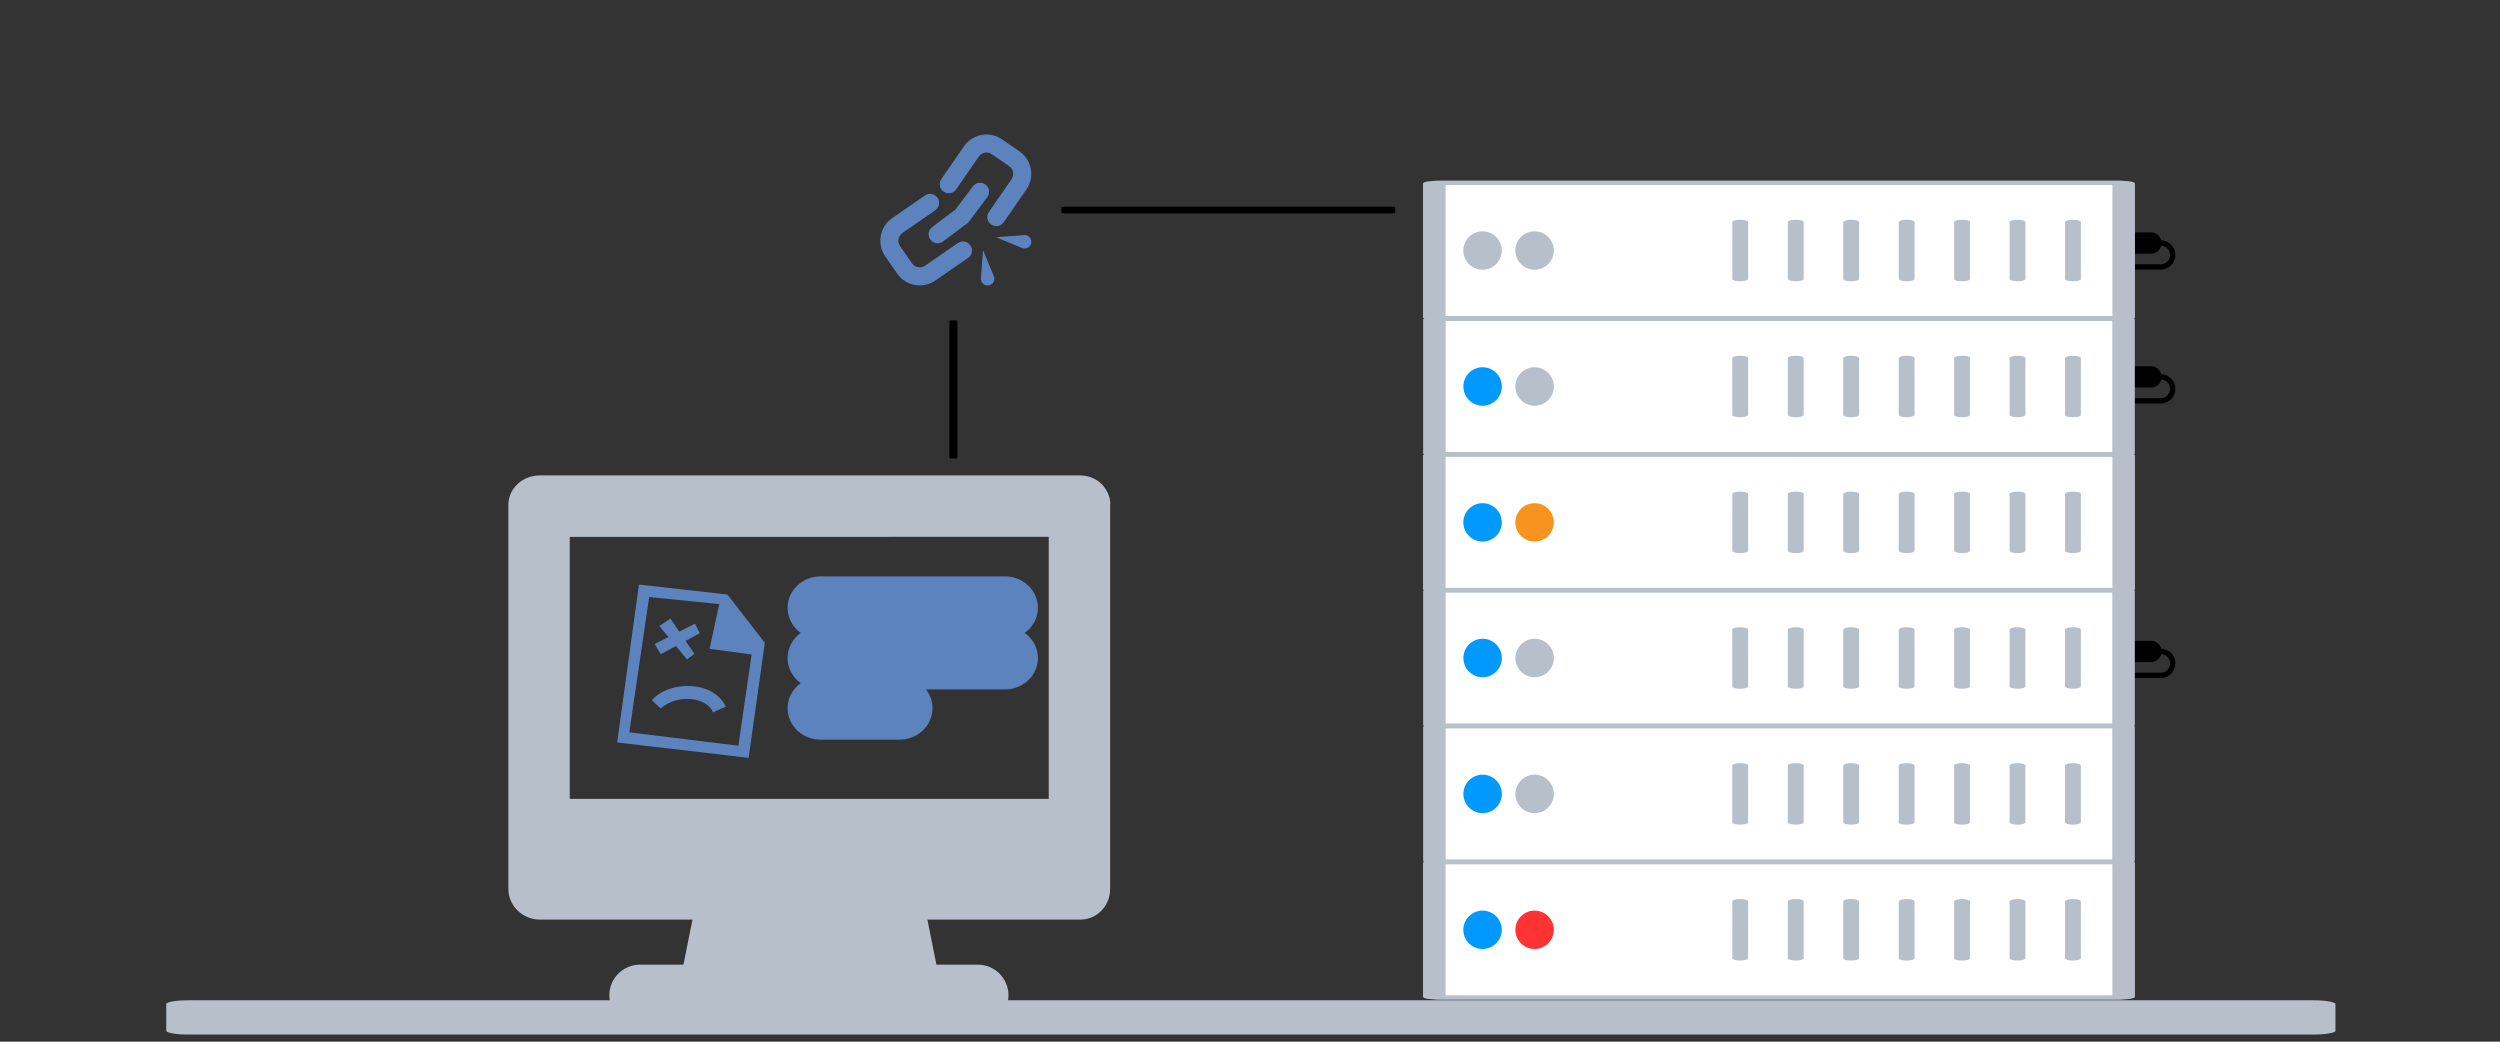 <?xml version="1.0" encoding="UTF-8" standalone="no"?>
<!-- Created with Inkscape (http://www.inkscape.org/) -->

<svg
   width="600mm"
   height="250mm"
   viewBox="0 0 600 250"
   version="1.1"
   id="svg5"
   xml:space="preserve"
   sodipodi:docname="ok.svg"
   inkscape:version="1.2.2 (732a01da63, 2022-12-09)"
   xmlns:inkscape="http://www.inkscape.org/namespaces/inkscape"
   xmlns:sodipodi="http://sodipodi.sourceforge.net/DTD/sodipodi-0.dtd"
   xmlns="http://www.w3.org/2000/svg"
   xmlns:svg="http://www.w3.org/2000/svg"><rect x="0" y="0" width="600" height="250" fill="#333333" stroke="none"/><sodipodi:namedview
     id="namedview7"
     pagecolor="#505050"
     bordercolor="#eeeeee"
     borderopacity="1"
     inkscape:showpageshadow="0"
     inkscape:pageopacity="0"
     inkscape:pagecheckerboard="0"
     inkscape:deskcolor="#505050"
     inkscape:document-units="mm"
     showgrid="false"
     inkscape:zoom="0.46604417"
     inkscape:cx="1280.9945"
     inkscape:cy="489.22402"
     inkscape:window-width="1366"
     inkscape:window-height="715"
     inkscape:window-x="-8"
     inkscape:window-y="-8"
     inkscape:window-maximized="1"
     inkscape:current-layer="layer1"
     showguides="false" /><defs
     id="defs2" /><g
     inkscape:label="Katman 1"
     inkscape:groupmode="layer"
     id="layer1"><g
       id="g4642"
       transform="matrix(0.638,0,0,0.638,0.658,-125.008)"><g
         transform="translate(807.214,367.181)"
         id="783242">
<g
   id="g4121">
		<g
   transform="translate(0,-76.819)"
   id="575310">
<path
   style="opacity:1;fill:#000000;fill-rule:nonzero;stroke:none;stroke-width:1;stroke-linecap:butt;stroke-linejoin:miter;stroke-miterlimit:4;stroke-dasharray:none;stroke-dashoffset:0"
   vector-effect="non-scaling-stroke"
   transform="translate(-12.091,-12.002)"
   d="M 16.86,8 A 4,4 0 0 0 13,5 H 6 V 8 H 2 v 2 h 4 v 3 h 7 a 4,4 0 0 0 3.85,-3 3.504,3.504 0 0 1 -0.35,7 H 2 v 2 H 16.5 A 5.503,5.503 0 0 0 16.86,8 Z"
   stroke-linecap="round"
   id="path4112" />
</g>
		<g
   transform="translate(0,-26.449)"
   id="990081">
<path
   style="opacity:1;fill:#000000;fill-rule:nonzero;stroke:none;stroke-width:1;stroke-linecap:butt;stroke-linejoin:miter;stroke-miterlimit:4;stroke-dasharray:none;stroke-dashoffset:0"
   vector-effect="non-scaling-stroke"
   transform="translate(-12.091,-12.002)"
   d="M 16.86,8 A 4,4 0 0 0 13,5 H 6 V 8 H 2 v 2 h 4 v 3 h 7 a 4,4 0 0 0 3.85,-3 3.504,3.504 0 0 1 -0.35,7 H 2 v 2 H 16.5 A 5.503,5.503 0 0 0 16.86,8 Z"
   stroke-linecap="round"
   id="path4115" />
</g>
		<g
   transform="translate(0,76.819)"
   id="49726">
<path
   style="opacity:1;fill:#000000;fill-rule:nonzero;stroke:none;stroke-width:1;stroke-linecap:butt;stroke-linejoin:miter;stroke-miterlimit:4;stroke-dasharray:none;stroke-dashoffset:0"
   vector-effect="non-scaling-stroke"
   transform="translate(-12.091,-12.002)"
   d="M 16.86,8 A 4,4 0 0 0 13,5 H 6 V 8 H 2 v 2 h 4 v 3 h 7 a 4,4 0 0 0 3.85,-3 3.504,3.504 0 0 1 -0.35,7 H 2 v 2 H 16.5 A 5.503,5.503 0 0 0 16.86,8 Z"
   stroke-linecap="round"
   id="path4118" />
</g>
</g>
</g><g
         transform="matrix(0.77,0,0,0.77,303.428,478.346)"
         id="646438">
<path
   style="opacity:1;fill:#b7bfcb;fill-rule:nonzero;stroke:none;stroke-width:0;stroke-linecap:butt;stroke-linejoin:miter;stroke-miterlimit:4;stroke-dasharray:none;stroke-dashoffset:0"
   vector-effect="non-scaling-stroke"
   transform="translate(-147.05,-147.05)"
   d="M 294.089,25.772 C 293.323,18.206 287.101,12.55 279.333,12.55 h -264 C 7.049,12.55 0,18.766 0,27.05 v 158.333 c 0,0.002 0,0.004 0,0.006 v 29.161 c 0,8.284 7.049,15 15.333,15 h 74.618 l -4.416,22 H 64.333 c -8.284,0 -15,6.716 -15,15 0,8.284 6.716,15 15,15 h 33.5 99 c 0.005,-0.001 0.013,-0.001 0.02,0 h 32.48 c 8.284,0 15,-6.716 15,-15 0,-8.284 -6.716,-15 -15,-15 H 209.13 l -4.416,-22 h 74.618 c 8.284,0 14.667,-6.716 14.667,-15 V 27.05 c 10e-4,-0.518 0.141,-0.777 0.09,-1.278 z M 264,42.55 v 128 H 30 v -128 z"
   stroke-linecap="round"
   id="path4124" />
</g><g
         transform="matrix(1.061,0,0,1.061,668.178,443.466)"
         id="752077">
<g
   id="g4169">
		<g
   transform="matrix(1.597,0,0,0.314,-1e-4,0)"
   id="636501">
<path
   style="opacity:1;fill:#ffffff;fill-rule:nonzero;stroke:#b7bfcb;stroke-width:5;stroke-linecap:butt;stroke-linejoin:miter;stroke-miterlimit:4;stroke-dasharray:none;stroke-dashoffset:0"
   vector-effect="non-scaling-stroke"
   transform="translate(-79,-79)"
   d="m 154.685,2.5 h 0.026 l 0.027,-5.5e-4 c 0.412,-0.009 0.753,0.319 0.762,0.73 v 2.9e-4 c 0,0.01 0,0.021 0,0.032 l -0.001,0.026 V 3.315 154.686 c 0,0.449 -0.364,0.814 -0.814,0.814 H 3.314 C 2.864,155.5 2.5,155.135 2.5,154.686 V 3.315 C 2.5,2.865 2.865,2.5 3.314,2.5 Z"
   stroke-linecap="round"
   id="path4127" />
</g>
		<g
   transform="translate(45.231)"
   id="763562">
<g
   id="g4157">
		<g
   transform="matrix(0,0.838,-2.808,0,58.988,-2e-4)"
   id="Layer_2-5">
<path
   style="opacity:1;fill:#b7bfcb;fill-rule:nonzero;stroke:none;stroke-width:0;stroke-linecap:butt;stroke-linejoin:miter;stroke-miterlimit:4;stroke-dasharray:none;stroke-dashoffset:0"
   transform="translate(-16,-9)"
   d="M 28,10 H 4 A 1,1 0 0 1 4,8 h 24 a 1,1 0 0 1 0,2 z"
   stroke-linecap="round"
   id="path4130" />
</g>
		<g
   transform="matrix(0,0.838,-2.808,0,39.329,-2e-4)"
   id="g4135">
<path
   style="opacity:1;fill:#b7bfcb;fill-rule:nonzero;stroke:none;stroke-width:0;stroke-linecap:butt;stroke-linejoin:miter;stroke-miterlimit:4;stroke-dasharray:none;stroke-dashoffset:0"
   transform="translate(-16,-16)"
   d="M 28,17 H 4 a 1,1 0 0 1 0,-2 h 24 a 1,1 0 0 1 0,2 z"
   stroke-linecap="round"
   id="path4133" />
</g>
		<g
   transform="matrix(0,0.838,-2.808,0,19.67,-2e-4)"
   id="g4139">
<path
   style="opacity:1;fill:#b7bfcb;fill-rule:nonzero;stroke:none;stroke-width:0;stroke-linecap:butt;stroke-linejoin:miter;stroke-miterlimit:4;stroke-dasharray:none;stroke-dashoffset:0"
   transform="translate(-16,-23)"
   d="M 28,24 H 4 a 1,1 0 0 1 0,-2 h 24 a 1,1 0 0 1 0,2 z"
   stroke-linecap="round"
   id="path4137" />
</g>
		<g
   transform="matrix(0,0.838,-2.808,0,0.026,-2e-4)"
   id="g4143">
<path
   style="opacity:1;fill:#b7bfcb;fill-rule:nonzero;stroke:none;stroke-width:0;stroke-linecap:butt;stroke-linejoin:miter;stroke-miterlimit:4;stroke-dasharray:none;stroke-dashoffset:0"
   transform="translate(-16,-9)"
   d="M 28,10 H 4 A 1,1 0 0 1 4,8 h 24 a 1,1 0 0 1 0,2 z"
   stroke-linecap="round"
   id="path4141" />
</g>
		<g
   transform="matrix(0,0.838,-2.808,0,-19.633,-2e-4)"
   id="g4147">
<path
   style="opacity:1;fill:#b7bfcb;fill-rule:nonzero;stroke:none;stroke-width:0;stroke-linecap:butt;stroke-linejoin:miter;stroke-miterlimit:4;stroke-dasharray:none;stroke-dashoffset:0"
   transform="translate(-16,-16)"
   d="M 28,17 H 4 a 1,1 0 0 1 0,-2 h 24 a 1,1 0 0 1 0,2 z"
   stroke-linecap="round"
   id="path4145" />
</g>
		<g
   transform="matrix(0,0.838,-2.808,0,-39.292,-2e-4)"
   id="g4151">
<path
   style="opacity:1;fill:#b7bfcb;fill-rule:nonzero;stroke:none;stroke-width:0;stroke-linecap:butt;stroke-linejoin:miter;stroke-miterlimit:4;stroke-dasharray:none;stroke-dashoffset:0"
   transform="translate(-16,-23)"
   d="M 28,24 H 4 a 1,1 0 0 1 0,-2 h 24 a 1,1 0 0 1 0,2 z"
   stroke-linecap="round"
   id="path4149" />
</g>
		<g
   transform="matrix(0,0.838,-2.808,0,-58.988,-2e-4)"
   id="g4155">
<path
   style="opacity:1;fill:#b7bfcb;fill-rule:nonzero;stroke:none;stroke-width:0;stroke-linecap:butt;stroke-linejoin:miter;stroke-miterlimit:4;stroke-dasharray:none;stroke-dashoffset:0"
   transform="translate(-16,-16)"
   d="M 28,17 H 4 a 1,1 0 0 1 0,-2 h 24 a 1,1 0 0 1 0,2 z"
   stroke-linecap="round"
   id="path4153" />
</g>
</g>
</g>
		<g
   transform="translate(-95.861,-0.002)"
   id="483744">
<g
   id="g4166">
		<g
   transform="matrix(0.147,0,0,0.087,-9.222,9e-4)"
   id="61229-5">
<path
   style="opacity:1;fill:#0099ff;fill-rule:nonzero;stroke:none;stroke-width:0;stroke-linecap:butt;stroke-linejoin:miter;stroke-miterlimit:4;stroke-dasharray:none;stroke-dashoffset:0"
   vector-effect="non-scaling-stroke"
   transform="translate(-78.5,-78.5)"
   d="M 78.5,0 C 52.942,0 32.117,35.227 32.117,78.5 c 0,43.273 20.825,78.5 46.383,78.5 25.558,0 46.383,-35.227 46.383,-78.5 C 124.883,35.227 104.058,0 78.5,0 Z"
   stroke-linecap="round"
   id="path4160" />
</g>
		<g
   transform="matrix(0.147,0,0,0.087,9.222,-0.001)"
   id="81755-6">
<path
   style="opacity:1;fill:#b7bfcb;fill-rule:nonzero;stroke:none;stroke-width:0;stroke-linecap:butt;stroke-linejoin:miter;stroke-miterlimit:4;stroke-dasharray:none;stroke-dashoffset:0"
   vector-effect="non-scaling-stroke"
   transform="translate(-78.5,-78.5)"
   d="M 78.5,0 C 52.942,0 32.117,35.227 32.117,78.5 c 0,43.273 20.825,78.5 46.383,78.5 25.558,0 46.383,-35.227 46.383,-78.5 C 124.883,35.227 104.058,0 78.5,0 Z"
   stroke-linecap="round"
   id="path4163" />
</g>
</g>
</g>
</g>
</g><g
         transform="matrix(1.061,0,0,1.061,668.178,494.591)"
         id="50071">
<g
   id="g4217">
		<g
   transform="matrix(1.597,0,0,0.314,-1e-4,0)"
   id="696108">
<path
   style="opacity:1;fill:#ffffff;fill-rule:nonzero;stroke:#b7bfcb;stroke-width:5;stroke-linecap:butt;stroke-linejoin:miter;stroke-miterlimit:4;stroke-dasharray:none;stroke-dashoffset:0"
   vector-effect="non-scaling-stroke"
   transform="translate(-79,-79)"
   d="m 154.685,2.5 h 0.026 l 0.027,-5.5e-4 c 0.412,-0.009 0.753,0.319 0.762,0.73 v 2.9e-4 c 0,0.01 0,0.021 0,0.032 l -0.001,0.026 V 3.315 154.686 c 0,0.449 -0.364,0.814 -0.814,0.814 H 3.314 C 2.864,155.5 2.5,155.135 2.5,154.686 V 3.315 C 2.5,2.865 2.865,2.5 3.314,2.5 Z"
   stroke-linecap="round"
   id="path4172" />
</g>
		<g
   transform="translate(45.231)"
   id="915377">
<g
   id="g4203">
		<g
   transform="matrix(0,0.838,-2.808,0,58.988,-2e-4)"
   id="g4177">
<path
   style="opacity:1;fill:#b7bfcb;fill-rule:nonzero;stroke:none;stroke-width:0;stroke-linecap:butt;stroke-linejoin:miter;stroke-miterlimit:4;stroke-dasharray:none;stroke-dashoffset:0"
   transform="translate(-16,-9)"
   d="M 28,10 H 4 A 1,1 0 0 1 4,8 h 24 a 1,1 0 0 1 0,2 z"
   stroke-linecap="round"
   id="path4175" />
</g>
		<g
   transform="matrix(0,0.838,-2.808,0,39.329,-2e-4)"
   id="g4181">
<path
   style="opacity:1;fill:#b7bfcb;fill-rule:nonzero;stroke:none;stroke-width:0;stroke-linecap:butt;stroke-linejoin:miter;stroke-miterlimit:4;stroke-dasharray:none;stroke-dashoffset:0"
   transform="translate(-16,-16)"
   d="M 28,17 H 4 a 1,1 0 0 1 0,-2 h 24 a 1,1 0 0 1 0,2 z"
   stroke-linecap="round"
   id="path4179" />
</g>
		<g
   transform="matrix(0,0.838,-2.808,0,19.67,-2e-4)"
   id="g4185">
<path
   style="opacity:1;fill:#b7bfcb;fill-rule:nonzero;stroke:none;stroke-width:0;stroke-linecap:butt;stroke-linejoin:miter;stroke-miterlimit:4;stroke-dasharray:none;stroke-dashoffset:0"
   transform="translate(-16,-23)"
   d="M 28,24 H 4 a 1,1 0 0 1 0,-2 h 24 a 1,1 0 0 1 0,2 z"
   stroke-linecap="round"
   id="path4183" />
</g>
		<g
   transform="matrix(0,0.838,-2.808,0,0.026,-2e-4)"
   id="g4189">
<path
   style="opacity:1;fill:#b7bfcb;fill-rule:nonzero;stroke:none;stroke-width:0;stroke-linecap:butt;stroke-linejoin:miter;stroke-miterlimit:4;stroke-dasharray:none;stroke-dashoffset:0"
   transform="translate(-16,-9)"
   d="M 28,10 H 4 A 1,1 0 0 1 4,8 h 24 a 1,1 0 0 1 0,2 z"
   stroke-linecap="round"
   id="path4187" />
</g>
		<g
   transform="matrix(0,0.838,-2.808,0,-19.633,-2e-4)"
   id="g4193">
<path
   style="opacity:1;fill:#b7bfcb;fill-rule:nonzero;stroke:none;stroke-width:0;stroke-linecap:butt;stroke-linejoin:miter;stroke-miterlimit:4;stroke-dasharray:none;stroke-dashoffset:0"
   transform="translate(-16,-16)"
   d="M 28,17 H 4 a 1,1 0 0 1 0,-2 h 24 a 1,1 0 0 1 0,2 z"
   stroke-linecap="round"
   id="path4191" />
</g>
		<g
   transform="matrix(0,0.838,-2.808,0,-39.292,-2e-4)"
   id="g4197">
<path
   style="opacity:1;fill:#b7bfcb;fill-rule:nonzero;stroke:none;stroke-width:0;stroke-linecap:butt;stroke-linejoin:miter;stroke-miterlimit:4;stroke-dasharray:none;stroke-dashoffset:0"
   transform="translate(-16,-23)"
   d="M 28,24 H 4 a 1,1 0 0 1 0,-2 h 24 a 1,1 0 0 1 0,2 z"
   stroke-linecap="round"
   id="path4195" />
</g>
		<g
   transform="matrix(0,0.838,-2.808,0,-58.988,-2e-4)"
   id="g4201">
<path
   style="opacity:1;fill:#b7bfcb;fill-rule:nonzero;stroke:none;stroke-width:0;stroke-linecap:butt;stroke-linejoin:miter;stroke-miterlimit:4;stroke-dasharray:none;stroke-dashoffset:0"
   transform="translate(-16,-16)"
   d="M 28,17 H 4 a 1,1 0 0 1 0,-2 h 24 a 1,1 0 0 1 0,2 z"
   stroke-linecap="round"
   id="path4199" />
</g>
</g>
</g>
		<g
   transform="translate(-95.861,-0.002)"
   id="838963">
<g
   id="g4214">
		<g
   transform="matrix(0.147,0,0,0.087,-9.222,9e-4)"
   id="g4208">
<path
   style="opacity:1;fill:#0099ff;fill-rule:nonzero;stroke:none;stroke-width:0;stroke-linecap:butt;stroke-linejoin:miter;stroke-miterlimit:4;stroke-dasharray:none;stroke-dashoffset:0"
   vector-effect="non-scaling-stroke"
   transform="translate(-78.5,-78.5)"
   d="M 78.5,0 C 52.942,0 32.117,35.227 32.117,78.5 c 0,43.273 20.825,78.5 46.383,78.5 25.558,0 46.383,-35.227 46.383,-78.5 C 124.883,35.227 104.058,0 78.5,0 Z"
   stroke-linecap="round"
   id="path4206" />
</g>
		<g
   transform="matrix(0.147,0,0,0.087,9.222,-0.001)"
   id="g4212">
<path
   style="opacity:1;fill:#b7bfcb;fill-rule:nonzero;stroke:none;stroke-width:0;stroke-linecap:butt;stroke-linejoin:miter;stroke-miterlimit:4;stroke-dasharray:none;stroke-dashoffset:0"
   vector-effect="non-scaling-stroke"
   transform="translate(-78.5,-78.5)"
   d="M 78.5,0 C 52.942,0 32.117,35.227 32.117,78.5 c 0,43.273 20.825,78.5 46.383,78.5 25.558,0 46.383,-35.227 46.383,-78.5 C 124.883,35.227 104.058,0 78.5,0 Z"
   stroke-linecap="round"
   id="path4210" />
</g>
</g>
</g>
</g>
</g><g
         transform="matrix(0.157,0,0,0.035,461.012,274.949)"
         id="922688">
<path
   style="opacity:1;fill:#000000;fill-rule:nonzero;stroke:none;stroke-width:0;stroke-linecap:butt;stroke-linejoin:miter;stroke-miterlimit:4;stroke-dasharray:none;stroke-dashoffset:0"
   vector-effect="non-scaling-stroke"
   transform="translate(-512,-512)"
   d="M 904,476 H 120 c -4.4,0 -8,3.6 -8,8 v 56 c 0,4.4 3.6,8 8,8 h 784 c 4.4,0 8,-3.6 8,-8 v -56 c 0,-4.4 -3.6,-8 -8,-8 z"
   stroke-linecap="round"
   id="path4220" />
</g><g
         transform="matrix(4.956,0,0,4.724,342.321,443.466)"
         id="528499">
<path
   style="opacity:1;fill:none;fill-rule:nonzero;stroke:#5c83be;stroke-width:5;stroke-linecap:round;stroke-linejoin:round;stroke-miterlimit:4;stroke-dasharray:none;stroke-dashoffset:0"
   vector-effect="non-scaling-stroke"
   transform="translate(-12,-12)"
   d="M 5,8 H 19 M 5,12 H 19 M 5,16 h 6"
   stroke-linecap="round"
   id="path4223" />
</g><g
         transform="matrix(0,0.065,-0.042,0,357.61,342.462)"
         id="525840">
<path
   style="opacity:1;fill:#000000;fill-rule:nonzero;stroke:none;stroke-width:0;stroke-linecap:butt;stroke-linejoin:miter;stroke-miterlimit:4;stroke-dasharray:none;stroke-dashoffset:0"
   vector-effect="non-scaling-stroke"
   transform="translate(-512,-512)"
   d="M 904,476 H 120 c -4.4,0 -8,3.6 -8,8 v 56 c 0,4.4 3.6,8 8,8 h 784 c 4.4,0 8,-3.6 8,-8 v -56 c 0,-4.4 -3.6,-8 -8,-8 z"
   stroke-linecap="round"
   id="path4226" />
</g><g
         transform="matrix(1.02,0,0,0.179,469.51,578.667)"
         id="755493">
<path
   style="opacity:1;fill:#b7bfcb;fill-rule:nonzero;stroke:none;stroke-width:0;stroke-linecap:butt;stroke-linejoin:miter;stroke-miterlimit:4;stroke-dasharray:none;stroke-dashoffset:0"
   vector-effect="non-scaling-stroke"
   transform="translate(-512,-512)"
   d="M 904,476 H 120 c -4.4,0 -8,3.6 -8,8 v 56 c 0,4.4 3.6,8 8,8 h 784 c 4.4,0 8,-3.6 8,-8 v -56 c 0,-4.4 -3.6,-8 -8,-8 z"
   stroke-linecap="round"
   id="path4229" />
</g><g
         transform="matrix(1.061,0,0,1.061,668.178,341.328)"
         id="410936">
<g
   id="g4277">
		<g
   transform="matrix(1.597,0,0,0.314,-1e-4,0)"
   id="581033">
<path
   style="opacity:1;fill:#ffffff;fill-rule:nonzero;stroke:#b7bfcb;stroke-width:5;stroke-linecap:butt;stroke-linejoin:miter;stroke-miterlimit:4;stroke-dasharray:none;stroke-dashoffset:0"
   vector-effect="non-scaling-stroke"
   transform="translate(-79,-79)"
   d="m 154.685,2.5 h 0.026 l 0.027,-5.5e-4 c 0.412,-0.009 0.753,0.319 0.762,0.73 v 2.9e-4 c 0,0.01 0,0.021 0,0.032 l -0.001,0.026 V 3.315 154.686 c 0,0.449 -0.364,0.814 -0.814,0.814 H 3.314 C 2.864,155.5 2.5,155.135 2.5,154.686 V 3.315 C 2.5,2.865 2.865,2.5 3.314,2.5 Z"
   stroke-linecap="round"
   id="path4232" />
</g>
		<g
   transform="translate(45.231)"
   id="293083">
<g
   id="g4263">
		<g
   transform="matrix(0,0.838,-2.808,0,58.988,-2e-4)"
   id="g4237">
<path
   style="opacity:1;fill:#b7bfcb;fill-rule:nonzero;stroke:none;stroke-width:0;stroke-linecap:butt;stroke-linejoin:miter;stroke-miterlimit:4;stroke-dasharray:none;stroke-dashoffset:0"
   transform="translate(-16,-9)"
   d="M 28,10 H 4 A 1,1 0 0 1 4,8 h 24 a 1,1 0 0 1 0,2 z"
   stroke-linecap="round"
   id="path4235" />
</g>
		<g
   transform="matrix(0,0.838,-2.808,0,39.329,-2e-4)"
   id="g4241">
<path
   style="opacity:1;fill:#b7bfcb;fill-rule:nonzero;stroke:none;stroke-width:0;stroke-linecap:butt;stroke-linejoin:miter;stroke-miterlimit:4;stroke-dasharray:none;stroke-dashoffset:0"
   transform="translate(-16,-16)"
   d="M 28,17 H 4 a 1,1 0 0 1 0,-2 h 24 a 1,1 0 0 1 0,2 z"
   stroke-linecap="round"
   id="path4239" />
</g>
		<g
   transform="matrix(0,0.838,-2.808,0,19.67,-2e-4)"
   id="g4245">
<path
   style="opacity:1;fill:#b7bfcb;fill-rule:nonzero;stroke:none;stroke-width:0;stroke-linecap:butt;stroke-linejoin:miter;stroke-miterlimit:4;stroke-dasharray:none;stroke-dashoffset:0"
   transform="translate(-16,-23)"
   d="M 28,24 H 4 a 1,1 0 0 1 0,-2 h 24 a 1,1 0 0 1 0,2 z"
   stroke-linecap="round"
   id="path4243" />
</g>
		<g
   transform="matrix(0,0.838,-2.808,0,0.026,-2e-4)"
   id="g4249">
<path
   style="opacity:1;fill:#b7bfcb;fill-rule:nonzero;stroke:none;stroke-width:0;stroke-linecap:butt;stroke-linejoin:miter;stroke-miterlimit:4;stroke-dasharray:none;stroke-dashoffset:0"
   transform="translate(-16,-9)"
   d="M 28,10 H 4 A 1,1 0 0 1 4,8 h 24 a 1,1 0 0 1 0,2 z"
   stroke-linecap="round"
   id="path4247" />
</g>
		<g
   transform="matrix(0,0.838,-2.808,0,-19.633,-2e-4)"
   id="g4253">
<path
   style="opacity:1;fill:#b7bfcb;fill-rule:nonzero;stroke:none;stroke-width:0;stroke-linecap:butt;stroke-linejoin:miter;stroke-miterlimit:4;stroke-dasharray:none;stroke-dashoffset:0"
   transform="translate(-16,-16)"
   d="M 28,17 H 4 a 1,1 0 0 1 0,-2 h 24 a 1,1 0 0 1 0,2 z"
   stroke-linecap="round"
   id="path4251" />
</g>
		<g
   transform="matrix(0,0.838,-2.808,0,-39.292,-2e-4)"
   id="g4257">
<path
   style="opacity:1;fill:#b7bfcb;fill-rule:nonzero;stroke:none;stroke-width:0;stroke-linecap:butt;stroke-linejoin:miter;stroke-miterlimit:4;stroke-dasharray:none;stroke-dashoffset:0"
   transform="translate(-16,-23)"
   d="M 28,24 H 4 a 1,1 0 0 1 0,-2 h 24 a 1,1 0 0 1 0,2 z"
   stroke-linecap="round"
   id="path4255" />
</g>
		<g
   transform="matrix(0,0.838,-2.808,0,-58.988,-2e-4)"
   id="g4261">
<path
   style="opacity:1;fill:#b7bfcb;fill-rule:nonzero;stroke:none;stroke-width:0;stroke-linecap:butt;stroke-linejoin:miter;stroke-miterlimit:4;stroke-dasharray:none;stroke-dashoffset:0"
   transform="translate(-16,-16)"
   d="M 28,17 H 4 a 1,1 0 0 1 0,-2 h 24 a 1,1 0 0 1 0,2 z"
   stroke-linecap="round"
   id="path4259" />
</g>
</g>
</g>
		<g
   transform="translate(-95.861,-0.002)"
   id="921998">
<g
   id="g4274">
		<g
   transform="matrix(0.147,0,0,0.087,-9.222,9e-4)"
   id="g4268">
<path
   style="opacity:1;fill:#0099ff;fill-rule:nonzero;stroke:none;stroke-width:0;stroke-linecap:butt;stroke-linejoin:miter;stroke-miterlimit:4;stroke-dasharray:none;stroke-dashoffset:0"
   vector-effect="non-scaling-stroke"
   transform="translate(-78.5,-78.5)"
   d="M 78.5,0 C 52.942,0 32.117,35.227 32.117,78.5 c 0,43.273 20.825,78.5 46.383,78.5 25.558,0 46.383,-35.227 46.383,-78.5 C 124.883,35.227 104.058,0 78.5,0 Z"
   stroke-linecap="round"
   id="path4266" />
</g>
		<g
   transform="matrix(0.147,0,0,0.087,9.222,-0.001)"
   id="g4272">
<path
   style="opacity:1;fill:#b7bfcb;fill-rule:nonzero;stroke:none;stroke-width:0;stroke-linecap:butt;stroke-linejoin:miter;stroke-miterlimit:4;stroke-dasharray:none;stroke-dashoffset:0"
   vector-effect="non-scaling-stroke"
   transform="translate(-78.5,-78.5)"
   d="M 78.5,0 C 52.942,0 32.117,35.227 32.117,78.5 c 0,43.273 20.825,78.5 46.383,78.5 25.558,0 46.383,-35.227 46.383,-78.5 C 124.883,35.227 104.058,0 78.5,0 Z"
   stroke-linecap="round"
   id="path4270" />
</g>
</g>
</g>
</g>
</g><g
         transform="translate(668.178,392.442)"
         id="512161">
<g
   id="g4325">
		<g
   transform="matrix(1.695,0,0,0.333,0.003,-0.001)"
   id="957797">
<path
   style="opacity:1;fill:#ffffff;fill-rule:nonzero;stroke:#b7bfcb;stroke-width:5;stroke-linecap:butt;stroke-linejoin:miter;stroke-miterlimit:4;stroke-dasharray:none;stroke-dashoffset:0"
   vector-effect="non-scaling-stroke"
   transform="translate(-79,-79)"
   d="m 154.685,2.5 h 0.026 l 0.027,-5.5e-4 c 0.412,-0.009 0.753,0.319 0.762,0.73 v 2.9e-4 c 0,0.01 0,0.021 0,0.032 l -0.001,0.026 V 3.315 154.686 c 0,0.449 -0.364,0.814 -0.814,0.814 H 3.314 C 2.864,155.5 2.5,155.135 2.5,154.686 V 3.315 C 2.5,2.865 2.865,2.5 3.314,2.5 Z"
   stroke-linecap="round"
   id="path4280" />
</g>
		<g
   transform="matrix(1.061,0,0,1.061,47.999,0)"
   id="883021">
<g
   id="g4311">
		<g
   transform="matrix(0,0.838,-2.808,0,58.988,-2e-4)"
   id="g4285">
<path
   style="opacity:1;fill:#b7bfcb;fill-rule:nonzero;stroke:none;stroke-width:0;stroke-linecap:butt;stroke-linejoin:miter;stroke-miterlimit:4;stroke-dasharray:none;stroke-dashoffset:0"
   transform="translate(-16,-9)"
   d="M 28,10 H 4 A 1,1 0 0 1 4,8 h 24 a 1,1 0 0 1 0,2 z"
   stroke-linecap="round"
   id="path4283" />
</g>
		<g
   transform="matrix(0,0.838,-2.808,0,39.329,-2e-4)"
   id="g4289">
<path
   style="opacity:1;fill:#b7bfcb;fill-rule:nonzero;stroke:none;stroke-width:0;stroke-linecap:butt;stroke-linejoin:miter;stroke-miterlimit:4;stroke-dasharray:none;stroke-dashoffset:0"
   transform="translate(-16,-16)"
   d="M 28,17 H 4 a 1,1 0 0 1 0,-2 h 24 a 1,1 0 0 1 0,2 z"
   stroke-linecap="round"
   id="path4287" />
</g>
		<g
   transform="matrix(0,0.838,-2.808,0,19.67,-2e-4)"
   id="g4293">
<path
   style="opacity:1;fill:#b7bfcb;fill-rule:nonzero;stroke:none;stroke-width:0;stroke-linecap:butt;stroke-linejoin:miter;stroke-miterlimit:4;stroke-dasharray:none;stroke-dashoffset:0"
   transform="translate(-16,-23)"
   d="M 28,24 H 4 a 1,1 0 0 1 0,-2 h 24 a 1,1 0 0 1 0,2 z"
   stroke-linecap="round"
   id="path4291" />
</g>
		<g
   transform="matrix(0,0.838,-2.808,0,0.026,-2e-4)"
   id="g4297">
<path
   style="opacity:1;fill:#b7bfcb;fill-rule:nonzero;stroke:none;stroke-width:0;stroke-linecap:butt;stroke-linejoin:miter;stroke-miterlimit:4;stroke-dasharray:none;stroke-dashoffset:0"
   transform="translate(-16,-9)"
   d="M 28,10 H 4 A 1,1 0 0 1 4,8 h 24 a 1,1 0 0 1 0,2 z"
   stroke-linecap="round"
   id="path4295" />
</g>
		<g
   transform="matrix(0,0.838,-2.808,0,-19.633,-2e-4)"
   id="g4301">
<path
   style="opacity:1;fill:#b7bfcb;fill-rule:nonzero;stroke:none;stroke-width:0;stroke-linecap:butt;stroke-linejoin:miter;stroke-miterlimit:4;stroke-dasharray:none;stroke-dashoffset:0"
   transform="translate(-16,-16)"
   d="M 28,17 H 4 a 1,1 0 0 1 0,-2 h 24 a 1,1 0 0 1 0,2 z"
   stroke-linecap="round"
   id="path4299" />
</g>
		<g
   transform="matrix(0,0.838,-2.808,0,-39.292,-2e-4)"
   id="g4305">
<path
   style="opacity:1;fill:#b7bfcb;fill-rule:nonzero;stroke:none;stroke-width:0;stroke-linecap:butt;stroke-linejoin:miter;stroke-miterlimit:4;stroke-dasharray:none;stroke-dashoffset:0"
   transform="translate(-16,-23)"
   d="M 28,24 H 4 a 1,1 0 0 1 0,-2 h 24 a 1,1 0 0 1 0,2 z"
   stroke-linecap="round"
   id="path4303" />
</g>
		<g
   transform="matrix(0,0.838,-2.808,0,-58.988,-2e-4)"
   id="g4309">
<path
   style="opacity:1;fill:#b7bfcb;fill-rule:nonzero;stroke:none;stroke-width:0;stroke-linecap:butt;stroke-linejoin:miter;stroke-miterlimit:4;stroke-dasharray:none;stroke-dashoffset:0"
   transform="translate(-16,-16)"
   d="M 28,17 H 4 a 1,1 0 0 1 0,-2 h 24 a 1,1 0 0 1 0,2 z"
   stroke-linecap="round"
   id="path4307" />
</g>
</g>
</g>
		<g
   transform="translate(-101.728,-0.002)"
   id="336868">
<g
   id="g4322">
		<g
   transform="matrix(0.156,0,0,0.092,-9.785,-4e-4)"
   id="g4316">
<path
   style="opacity:1;fill:#0099ff;fill-rule:nonzero;stroke:none;stroke-width:0;stroke-linecap:butt;stroke-linejoin:miter;stroke-miterlimit:4;stroke-dasharray:none;stroke-dashoffset:0"
   vector-effect="non-scaling-stroke"
   transform="translate(-78.5,-78.5)"
   d="M 78.5,0 C 52.942,0 32.117,35.227 32.117,78.5 c 0,43.273 20.825,78.5 46.383,78.5 25.558,0 46.383,-35.227 46.383,-78.5 C 124.883,35.227 104.058,0 78.5,0 Z"
   stroke-linecap="round"
   id="path4314" />
</g>
		<g
   transform="matrix(0.156,0,0,0.092,9.787,-0.002)"
   id="g4320">
<path
   style="opacity:1;fill:#f7931e;fill-rule:nonzero;stroke:none;stroke-width:0;stroke-linecap:butt;stroke-linejoin:miter;stroke-miterlimit:4;stroke-dasharray:none;stroke-dashoffset:0"
   vector-effect="non-scaling-stroke"
   transform="translate(-78.5,-78.5)"
   d="M 78.5,0 C 52.942,0 32.117,35.227 32.117,78.5 c 0,43.273 20.825,78.5 46.383,78.5 25.558,0 46.383,-35.227 46.383,-78.5 C 124.883,35.227 104.058,0 78.5,0 Z"
   stroke-linecap="round"
   id="path4318" />
</g>
</g>
</g>
</g>
</g><g
         transform="translate(668.18,545.708)"
         id="143712">
<g
   id="g4373">
		<g
   transform="scale(1.695,0.333)"
   id="900434">
<path
   style="opacity:1;fill:#ffffff;fill-rule:nonzero;stroke:#b7bfcb;stroke-width:5;stroke-linecap:butt;stroke-linejoin:miter;stroke-miterlimit:4;stroke-dasharray:none;stroke-dashoffset:0"
   vector-effect="non-scaling-stroke"
   transform="translate(-79,-79)"
   d="m 154.685,2.5 h 0.026 l 0.027,-5.5e-4 c 0.412,-0.009 0.753,0.319 0.762,0.73 v 2.9e-4 c 0,0.01 0,0.021 0,0.032 l -0.001,0.026 V 3.315 154.686 c 0,0.449 -0.364,0.814 -0.814,0.814 H 3.314 C 2.864,155.5 2.5,155.135 2.5,154.686 V 3.315 C 2.5,2.865 2.865,2.5 3.314,2.5 Z"
   stroke-linecap="round"
   id="path4328" />
</g>
		<g
   transform="translate(-101.73,-0.001)"
   id="860095">
<g
   id="g4339">
		<g
   transform="matrix(0.156,0,0,0.092,-9.785,-4e-4)"
   id="g4333">
<path
   style="opacity:1;fill:#0099ff;fill-rule:nonzero;stroke:none;stroke-width:0;stroke-linecap:butt;stroke-linejoin:miter;stroke-miterlimit:4;stroke-dasharray:none;stroke-dashoffset:0"
   vector-effect="non-scaling-stroke"
   transform="translate(-78.5,-78.5)"
   d="M 78.5,0 C 52.942,0 32.117,35.227 32.117,78.5 c 0,43.273 20.825,78.5 46.383,78.5 25.558,0 46.383,-35.227 46.383,-78.5 C 124.883,35.227 104.058,0 78.5,0 Z"
   stroke-linecap="round"
   id="path4331" />
</g>
		<g
   transform="matrix(0.156,0,0,0.092,9.787,-0.002)"
   id="g4337">
<path
   style="opacity:1;fill:#ff3333;fill-rule:nonzero;stroke:none;stroke-width:0;stroke-linecap:butt;stroke-linejoin:miter;stroke-miterlimit:4;stroke-dasharray:none;stroke-dashoffset:0"
   vector-effect="non-scaling-stroke"
   transform="translate(-78.5,-78.5)"
   d="M 78.5,0 C 52.942,0 32.117,35.227 32.117,78.5 c 0,43.273 20.825,78.5 46.383,78.5 25.558,0 46.383,-35.227 46.383,-78.5 C 124.883,35.227 104.058,0 78.5,0 Z"
   stroke-linecap="round"
   id="path4335" />
</g>
</g>
</g>
		<g
   transform="matrix(1.061,0,0,1.061,47.996,0.001)"
   id="66454">
<g
   id="g4370">
		<g
   transform="matrix(0,0.838,-2.808,0,58.988,-2e-4)"
   id="g4344">
<path
   style="opacity:1;fill:#b7bfcb;fill-rule:nonzero;stroke:none;stroke-width:0;stroke-linecap:butt;stroke-linejoin:miter;stroke-miterlimit:4;stroke-dasharray:none;stroke-dashoffset:0"
   transform="translate(-16,-9)"
   d="M 28,10 H 4 A 1,1 0 0 1 4,8 h 24 a 1,1 0 0 1 0,2 z"
   stroke-linecap="round"
   id="path4342" />
</g>
		<g
   transform="matrix(0,0.838,-2.808,0,39.329,-2e-4)"
   id="g4348">
<path
   style="opacity:1;fill:#b7bfcb;fill-rule:nonzero;stroke:none;stroke-width:0;stroke-linecap:butt;stroke-linejoin:miter;stroke-miterlimit:4;stroke-dasharray:none;stroke-dashoffset:0"
   transform="translate(-16,-16)"
   d="M 28,17 H 4 a 1,1 0 0 1 0,-2 h 24 a 1,1 0 0 1 0,2 z"
   stroke-linecap="round"
   id="path4346" />
</g>
		<g
   transform="matrix(0,0.838,-2.808,0,19.67,-2e-4)"
   id="g4352">
<path
   style="opacity:1;fill:#b7bfcb;fill-rule:nonzero;stroke:none;stroke-width:0;stroke-linecap:butt;stroke-linejoin:miter;stroke-miterlimit:4;stroke-dasharray:none;stroke-dashoffset:0"
   transform="translate(-16,-23)"
   d="M 28,24 H 4 a 1,1 0 0 1 0,-2 h 24 a 1,1 0 0 1 0,2 z"
   stroke-linecap="round"
   id="path4350" />
</g>
		<g
   transform="matrix(0,0.838,-2.808,0,0.026,-2e-4)"
   id="g4356">
<path
   style="opacity:1;fill:#b7bfcb;fill-rule:nonzero;stroke:none;stroke-width:0;stroke-linecap:butt;stroke-linejoin:miter;stroke-miterlimit:4;stroke-dasharray:none;stroke-dashoffset:0"
   transform="translate(-16,-9)"
   d="M 28,10 H 4 A 1,1 0 0 1 4,8 h 24 a 1,1 0 0 1 0,2 z"
   stroke-linecap="round"
   id="path4354" />
</g>
		<g
   transform="matrix(0,0.838,-2.808,0,-19.633,-2e-4)"
   id="g4360">
<path
   style="opacity:1;fill:#b7bfcb;fill-rule:nonzero;stroke:none;stroke-width:0;stroke-linecap:butt;stroke-linejoin:miter;stroke-miterlimit:4;stroke-dasharray:none;stroke-dashoffset:0"
   transform="translate(-16,-16)"
   d="M 28,17 H 4 a 1,1 0 0 1 0,-2 h 24 a 1,1 0 0 1 0,2 z"
   stroke-linecap="round"
   id="path4358" />
</g>
		<g
   transform="matrix(0,0.838,-2.808,0,-39.292,-2e-4)"
   id="g4364">
<path
   style="opacity:1;fill:#b7bfcb;fill-rule:nonzero;stroke:none;stroke-width:0;stroke-linecap:butt;stroke-linejoin:miter;stroke-miterlimit:4;stroke-dasharray:none;stroke-dashoffset:0"
   transform="translate(-16,-23)"
   d="M 28,24 H 4 a 1,1 0 0 1 0,-2 h 24 a 1,1 0 0 1 0,2 z"
   stroke-linecap="round"
   id="path4362" />
</g>
		<g
   transform="matrix(0,0.838,-2.808,0,-58.988,-2e-4)"
   id="g4368">
<path
   style="opacity:1;fill:#b7bfcb;fill-rule:nonzero;stroke:none;stroke-width:0;stroke-linecap:butt;stroke-linejoin:miter;stroke-miterlimit:4;stroke-dasharray:none;stroke-dashoffset:0"
   transform="translate(-16,-16)"
   d="M 28,17 H 4 a 1,1 0 0 1 0,-2 h 24 a 1,1 0 0 1 0,2 z"
   stroke-linecap="round"
   id="path4366" />
</g>
</g>
</g>
</g>
</g><g
         transform="translate(668.178,290.18)"
         id="242570">
<g
   id="g4421">
		<g
   transform="matrix(1.695,0,0,0.333,0.003,-0.001)"
   id="364676">
<path
   style="opacity:1;fill:#ffffff;fill-rule:nonzero;stroke:#b7bfcb;stroke-width:5;stroke-linecap:butt;stroke-linejoin:miter;stroke-miterlimit:4;stroke-dasharray:none;stroke-dashoffset:0"
   vector-effect="non-scaling-stroke"
   transform="translate(-79,-79)"
   d="m 154.685,2.5 h 0.026 l 0.027,-5.5e-4 c 0.412,-0.009 0.753,0.319 0.762,0.73 v 2.9e-4 c 0,0.01 0,0.021 0,0.032 l -0.001,0.026 V 3.315 154.686 c 0,0.449 -0.364,0.814 -0.814,0.814 H 3.314 C 2.864,155.5 2.5,155.135 2.5,154.686 V 3.315 C 2.5,2.865 2.865,2.5 3.314,2.5 Z"
   stroke-linecap="round"
   id="path4376" />
</g>
		<g
   transform="translate(-101.728,-0.002)"
   id="231833">
<g
   id="g4387">
		<g
   transform="matrix(0.156,0,0,0.092,-9.785,-4e-4)"
   id="g4381">
<path
   style="opacity:1;fill:#b7bfcb;fill-rule:nonzero;stroke:none;stroke-width:0;stroke-linecap:butt;stroke-linejoin:miter;stroke-miterlimit:4;stroke-dasharray:none;stroke-dashoffset:0"
   vector-effect="non-scaling-stroke"
   transform="translate(-78.5,-78.5)"
   d="M 78.5,0 C 52.942,0 32.117,35.227 32.117,78.5 c 0,43.273 20.825,78.5 46.383,78.5 25.558,0 46.383,-35.227 46.383,-78.5 C 124.883,35.227 104.058,0 78.5,0 Z"
   stroke-linecap="round"
   id="path4379" />
</g>
		<g
   transform="matrix(0.156,0,0,0.092,9.787,-0.002)"
   id="g4385">
<path
   style="opacity:1;fill:#b7bfcb;fill-rule:nonzero;stroke:none;stroke-width:0;stroke-linecap:butt;stroke-linejoin:miter;stroke-miterlimit:4;stroke-dasharray:none;stroke-dashoffset:0"
   vector-effect="non-scaling-stroke"
   transform="translate(-78.5,-78.5)"
   d="M 78.5,0 C 52.942,0 32.117,35.227 32.117,78.5 c 0,43.273 20.825,78.5 46.383,78.5 25.558,0 46.383,-35.227 46.383,-78.5 C 124.883,35.227 104.058,0 78.5,0 Z"
   stroke-linecap="round"
   id="path4383" />
</g>
</g>
</g>
		<g
   transform="matrix(1.061,0,0,1.061,47.999,0)"
   id="598158">
<g
   id="g4418">
		<g
   transform="matrix(0,0.838,-2.808,0,58.988,-2e-4)"
   id="g4392">
<path
   style="opacity:1;fill:#b7bfcb;fill-rule:nonzero;stroke:none;stroke-width:0;stroke-linecap:butt;stroke-linejoin:miter;stroke-miterlimit:4;stroke-dasharray:none;stroke-dashoffset:0"
   transform="translate(-16,-9)"
   d="M 28,10 H 4 A 1,1 0 0 1 4,8 h 24 a 1,1 0 0 1 0,2 z"
   stroke-linecap="round"
   id="path4390" />
</g>
		<g
   transform="matrix(0,0.838,-2.808,0,39.329,-2e-4)"
   id="g4396">
<path
   style="opacity:1;fill:#b7bfcb;fill-rule:nonzero;stroke:none;stroke-width:0;stroke-linecap:butt;stroke-linejoin:miter;stroke-miterlimit:4;stroke-dasharray:none;stroke-dashoffset:0"
   transform="translate(-16,-16)"
   d="M 28,17 H 4 a 1,1 0 0 1 0,-2 h 24 a 1,1 0 0 1 0,2 z"
   stroke-linecap="round"
   id="path4394" />
</g>
		<g
   transform="matrix(0,0.838,-2.808,0,19.67,-2e-4)"
   id="g4400">
<path
   style="opacity:1;fill:#b7bfcb;fill-rule:nonzero;stroke:none;stroke-width:0;stroke-linecap:butt;stroke-linejoin:miter;stroke-miterlimit:4;stroke-dasharray:none;stroke-dashoffset:0"
   transform="translate(-16,-23)"
   d="M 28,24 H 4 a 1,1 0 0 1 0,-2 h 24 a 1,1 0 0 1 0,2 z"
   stroke-linecap="round"
   id="path4398" />
</g>
		<g
   transform="matrix(0,0.838,-2.808,0,0.026,-2e-4)"
   id="g4404">
<path
   style="opacity:1;fill:#b7bfcb;fill-rule:nonzero;stroke:none;stroke-width:0;stroke-linecap:butt;stroke-linejoin:miter;stroke-miterlimit:4;stroke-dasharray:none;stroke-dashoffset:0"
   transform="translate(-16,-9)"
   d="M 28,10 H 4 A 1,1 0 0 1 4,8 h 24 a 1,1 0 0 1 0,2 z"
   stroke-linecap="round"
   id="path4402" />
</g>
		<g
   transform="matrix(0,0.838,-2.808,0,-19.633,-2e-4)"
   id="g4408">
<path
   style="opacity:1;fill:#b7bfcb;fill-rule:nonzero;stroke:none;stroke-width:0;stroke-linecap:butt;stroke-linejoin:miter;stroke-miterlimit:4;stroke-dasharray:none;stroke-dashoffset:0"
   transform="translate(-16,-16)"
   d="M 28,17 H 4 a 1,1 0 0 1 0,-2 h 24 a 1,1 0 0 1 0,2 z"
   stroke-linecap="round"
   id="path4406" />
</g>
		<g
   transform="matrix(0,0.838,-2.808,0,-39.292,-2e-4)"
   id="g4412">
<path
   style="opacity:1;fill:#b7bfcb;fill-rule:nonzero;stroke:none;stroke-width:0;stroke-linecap:butt;stroke-linejoin:miter;stroke-miterlimit:4;stroke-dasharray:none;stroke-dashoffset:0"
   transform="translate(-16,-23)"
   d="M 28,24 H 4 a 1,1 0 0 1 0,-2 h 24 a 1,1 0 0 1 0,2 z"
   stroke-linecap="round"
   id="path4410" />
</g>
		<g
   transform="matrix(0,0.838,-2.808,0,-58.988,-2e-4)"
   id="g4416">
<path
   style="opacity:1;fill:#b7bfcb;fill-rule:nonzero;stroke:none;stroke-width:0;stroke-linecap:butt;stroke-linejoin:miter;stroke-miterlimit:4;stroke-dasharray:none;stroke-dashoffset:0"
   transform="translate(-16,-16)"
   d="M 28,17 H 4 a 1,1 0 0 1 0,-2 h 24 a 1,1 0 0 1 0,2 z"
   stroke-linecap="round"
   id="path4414" />
</g>
</g>
</g>
</g>
</g><g
         transform="matrix(0.071,0,0,0.071,358.529,274.934)"
         id="764832">
<g
   vector-effect="non-scaling-stroke"
   id="g4443">
		<g
   transform="matrix(1.307,0,0,1.307,157.074,-157.267)"
   id="Capa_1">
<path
   style="opacity:1;fill:#5c83be;fill-rule:nonzero;stroke:none;stroke-width:1;stroke-linecap:butt;stroke-linejoin:miter;stroke-miterlimit:4;stroke-dasharray:none;stroke-dashoffset:0"
   transform="translate(-426.16,-185.689)"
   d="m 256.451,231.685 c 16.64,11.489 39.439,7.309 50.922,-9.33 L 398.964,89.676 C 410.93,72.341 434.77,67.974 452.103,79.945 l 69.837,48.21 c 8.401,5.798 14.038,14.519 15.878,24.555 1.838,10.036 -0.341,20.188 -6.142,28.586 l -91.589,132.675 c -11.485,16.639 -7.309,39.437 9.33,50.922 6.35,4.383 13.593,6.485 20.763,6.485 11.624,0 23.056,-5.524 30.159,-15.815 L 591.926,222.89 c 16.91,-24.493 23.268,-54.104 17.905,-83.377 -5.364,-29.271 -21.805,-54.705 -46.299,-71.612 L 493.697,19.691 C 443.137,-15.213 373.611,-2.475 338.711,48.084 L 247.12,180.763 c -11.486,16.64 -7.31,39.436 9.331,50.922 z"
   stroke-linecap="round"
   id="path4424" />
</g>
		<g
   transform="matrix(1.307,0,0,1.307,-157.257,157.072)"
   id="g4429">
<path
   style="opacity:1;fill:#5c83be;fill-rule:nonzero;stroke:none;stroke-width:1;stroke-linecap:butt;stroke-linejoin:miter;stroke-miterlimit:4;stroke-dasharray:none;stroke-dashoffset:0"
   transform="translate(-185.697,-426.159)"
   d="m 313.979,440.081 -132.681,91.593 c -8.399,5.8 -18.55,7.984 -28.584,6.14 -10.036,-1.838 -18.757,-7.478 -24.555,-15.876 L 79.946,452.1 C 67.978,434.765 72.347,410.925 89.683,398.959 L 222.36,307.368 c 16.639,-11.485 20.815,-34.283 9.33,-50.922 -11.485,-16.64 -34.285,-20.821 -50.922,-9.33 L 48.089,338.708 C -2.47,373.61 -15.208,443.136 19.695,493.697 l 48.214,69.839 c 16.91,24.491 42.343,40.933 71.612,46.297 6.777,1.241 13.568,1.856 20.313,1.856 22.393,-0.002 44.242,-6.765 63.064,-19.759 l 132.677,-91.593 c 16.639,-11.485 20.815,-34.283 9.33,-50.922 -11.489,-16.643 -34.289,-20.823 -50.926,-9.334 z"
   stroke-linecap="round"
   id="path4427" />
</g>
		<g
   transform="matrix(1.307,0,0,1.307,15.957,15.956)"
   id="g4433">
<path
   style="opacity:1;fill:#5c83be;fill-rule:nonzero;stroke:none;stroke-width:1;stroke-linecap:butt;stroke-linejoin:miter;stroke-miterlimit:4;stroke-dasharray:none;stroke-dashoffset:0"
   transform="translate(-318.207,-318.205)"
   d="m 426.242,202.848 c -16.174,-12.129 -39.119,-8.851 -51.251,7.321 l -70.637,94.18 -94.184,70.643 c -16.174,12.13 -19.451,35.077 -7.321,51.249 7.192,9.59 18.183,14.644 29.313,14.644 7.642,0 15.352,-2.382 21.937,-7.323 l 98.368,-73.78 c 2.775,-2.08 5.238,-4.546 7.321,-7.321 l 73.778,-98.364 c 12.128,-16.173 8.85,-39.118 -7.324,-51.249 z"
   stroke-linecap="round"
   id="path4431" />
</g>
		<g
   transform="matrix(1.307,0,0,1.307,168.408,306.57)"
   id="g4437">
<path
   style="opacity:1;fill:#5c83be;fill-rule:nonzero;stroke:none;stroke-width:1;stroke-linecap:butt;stroke-linejoin:miter;stroke-miterlimit:4;stroke-dasharray:none;stroke-dashoffset:0"
   transform="translate(-434.832,-540.526)"
   d="m 416.349,469.052 -8.736,113.556 c -0.3,4.115 0.316,8.488 2.007,12.559 5.78,13.921 21.752,20.519 35.671,14.739 13.921,-5.78 20.519,-21.752 14.739,-35.673 z"
   stroke-linecap="round"
   id="path4435" />
</g>
		<g
   transform="matrix(1.307,0,0,1.307,306.57,168.39)"
   id="g4441">
<path
   style="opacity:1;fill:#5c83be;fill-rule:nonzero;stroke:none;stroke-width:1;stroke-linecap:butt;stroke-linejoin:miter;stroke-miterlimit:4;stroke-dasharray:none;stroke-dashoffset:0"
   transform="translate(-540.525,-434.818)"
   d="m 611.914,432.724 c -1.155,-15.027 -14.276,-26.272 -29.305,-25.115 l -113.554,8.734 105.179,43.679 c 3.817,1.57 8.166,2.346 12.561,2.009 15.029,-1.155 26.274,-14.276 25.119,-29.307 z"
   stroke-linecap="round"
   id="path4439" />
</g>
</g>
</g><g
         transform="matrix(0.758,0,0,0.758,258.897,448.433)"
         id="50614">
<path
   style="opacity:1;fill:#5c83be;fill-rule:evenodd;stroke:none;stroke-width:1;stroke-linecap:butt;stroke-linejoin:miter;stroke-miterlimit:4;stroke-dasharray:none;stroke-dashoffset:0"
   vector-effect="non-scaling-stroke"
   transform="translate(-74.796,-105.116)"
   d="m 38.155,140.475 10.833,-78.364 43.881,4.946 18.568,23.955 -8.041,57.109 z m 45.858,-46.473 4.814,-22.195 -34.781,-3.5 -9.854,67.15 54.143,6.627 6.542,-45.275 z M 59.771,123.595 c -0.377,-0.496 -3.721,-3.296 -4.35,-4.162 8.899,-9.911 30.629,-9.788 36.664,3.324 -1.005,0.371 -5.495,2.315 -6.375,2.81 -2.518,-7.317 -17.265,-9.625 -25.939,-1.972 z m 16.732,-27.096 -3.666,2.76 -5.515,-6.642 -7.507,4.03 -3.029,-5.069 6.829,-3.427 -4.526,-5.452 5.5,-3.68 4.39,6.439 7.819,-3.925 2.356,4.731 -7.047,3.783 z"
   stroke-linecap="round"
   id="path4446" />
</g></g></g></svg>
